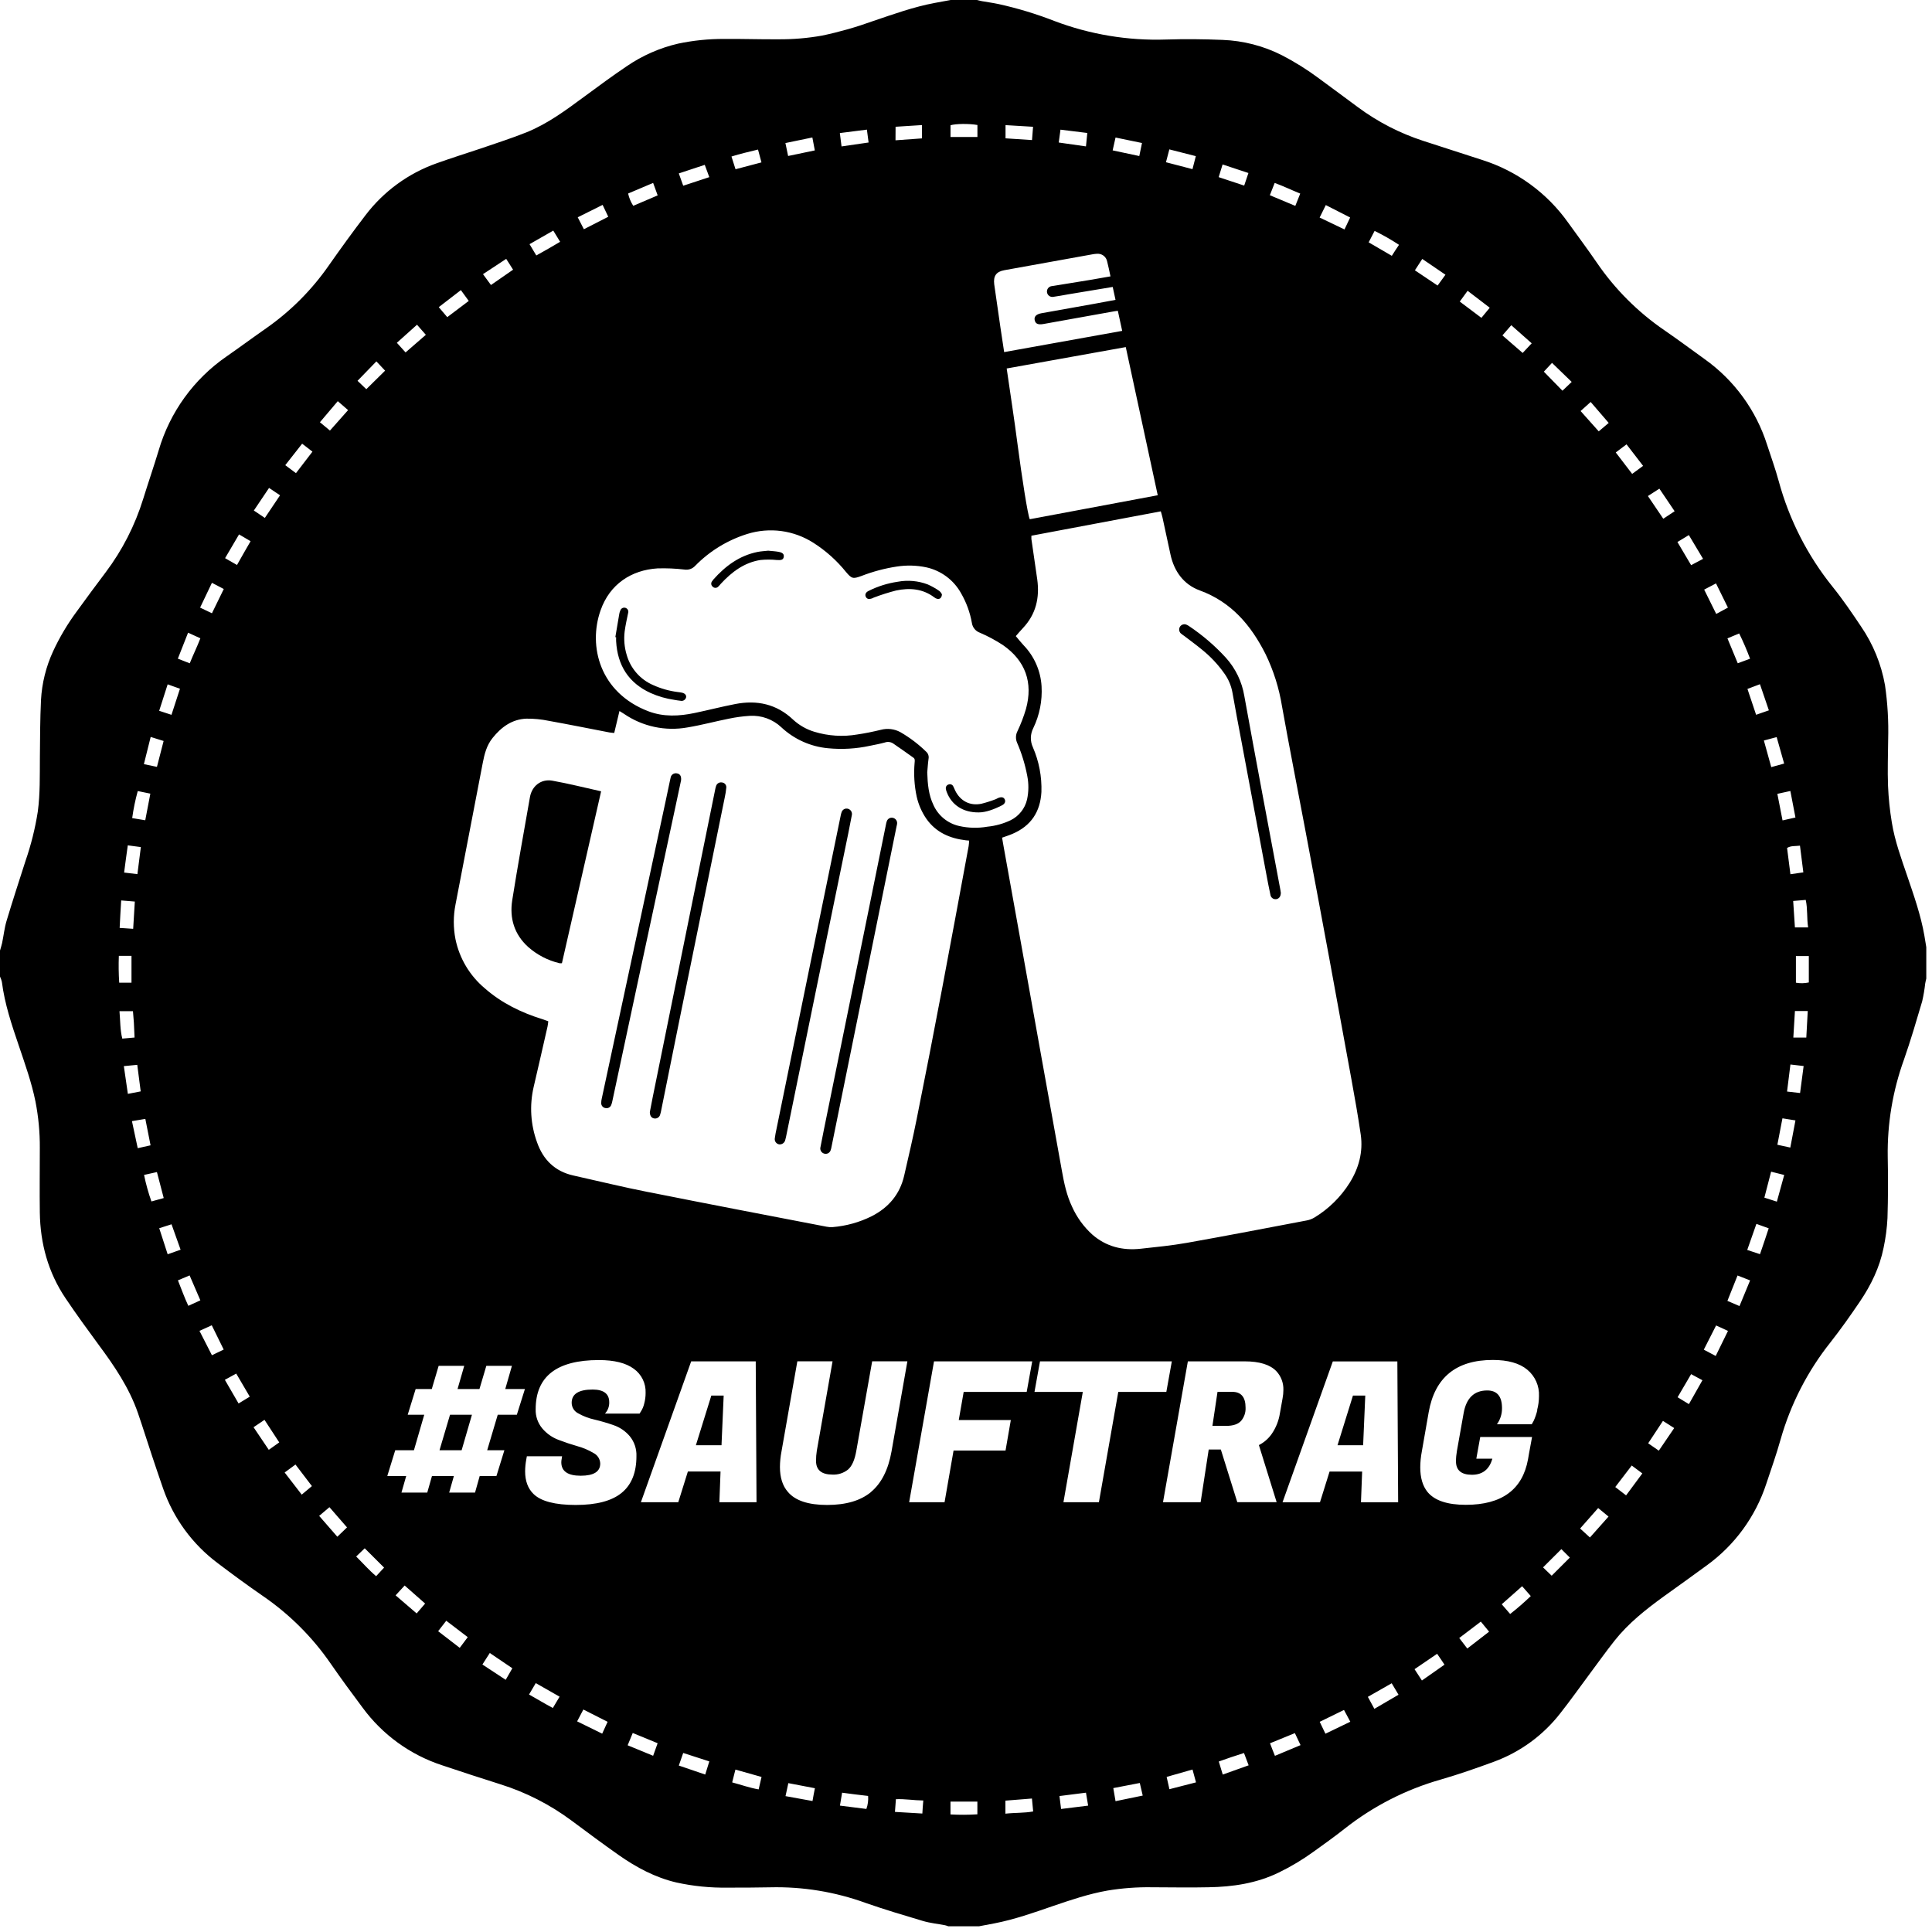 <svg width="115" height="115" viewBox="0 0 115 115" fill="none" xmlns="http://www.w3.org/2000/svg">
<path d="M114.546 55.688C114.334 54.476 113.927 53.321 113.533 52.162C113.174 51.108 112.787 50.06 112.609 48.96C112.489 48.239 112.414 47.512 112.383 46.782C112.347 45.861 112.383 44.938 112.391 44.015C112.421 42.936 112.358 41.855 112.203 40.787C111.981 39.531 111.494 38.337 110.773 37.286C110.235 36.481 109.687 35.676 109.084 34.928C107.591 33.074 106.499 30.931 105.875 28.634C105.676 27.902 105.42 27.2 105.187 26.483C104.532 24.418 103.223 22.623 101.457 21.369C100.663 20.797 99.877 20.213 99.071 19.658C97.488 18.575 96.122 17.207 95.042 15.623C94.494 14.825 93.916 14.049 93.351 13.265C92.092 11.486 90.285 10.169 88.207 9.515L84.713 8.384C83.32 7.931 82.01 7.256 80.833 6.384C80.053 5.811 79.28 5.23 78.498 4.659C77.805 4.143 77.071 3.684 76.303 3.287C75.205 2.732 74.001 2.421 72.771 2.375C71.649 2.329 70.522 2.317 69.405 2.353C67.14 2.428 64.882 2.053 62.763 1.25C61.684 0.829 60.574 0.492 59.444 0.243C59.114 0.173 58.78 0.127 58.448 0.069C58.35 0.051 58.254 0.023 58.156 0H56.587L55.666 0.17C54.39 0.405 53.178 0.845 51.95 1.26C50.968 1.616 49.961 1.903 48.939 2.118C48.086 2.27 47.222 2.344 46.356 2.339C45.276 2.348 44.196 2.308 43.117 2.318C42.194 2.313 41.273 2.406 40.37 2.596C39.269 2.851 38.227 3.31 37.296 3.949C36.449 4.52 35.624 5.129 34.8 5.736C33.704 6.544 32.612 7.363 31.339 7.876C30.443 8.234 29.521 8.529 28.609 8.842C27.731 9.134 26.853 9.411 25.989 9.72C24.302 10.317 22.826 11.397 21.745 12.824C21 13.797 20.281 14.791 19.577 15.794C18.562 17.256 17.295 18.527 15.835 19.547C15.05 20.093 14.284 20.663 13.493 21.212C11.54 22.556 10.111 24.532 9.445 26.808C9.152 27.775 8.823 28.732 8.523 29.698C8.036 31.271 7.282 32.748 6.292 34.064C5.707 34.839 5.134 35.614 4.568 36.397C4.018 37.139 3.546 37.935 3.158 38.773C2.739 39.684 2.495 40.666 2.44 41.668C2.386 42.812 2.384 43.96 2.374 45.107C2.365 46.174 2.393 47.243 2.25 48.307C2.094 49.306 1.849 50.29 1.518 51.246C1.137 52.433 0.749 53.618 0.391 54.813C0.263 55.24 0.217 55.691 0.126 56.13C0.094 56.276 0.042 56.431 0 56.581V58.129C0.048 58.229 0.086 58.333 0.111 58.441C0.277 59.758 0.697 61.001 1.121 62.246C1.491 63.343 1.882 64.433 2.112 65.572C2.289 66.479 2.376 67.402 2.37 68.326C2.37 69.61 2.353 70.892 2.37 72.174C2.397 74.015 2.864 75.735 3.898 77.272C4.531 78.214 5.2 79.133 5.876 80.053C6.812 81.313 7.687 82.604 8.207 84.1C8.499 84.948 8.766 85.809 9.05 86.661C9.265 87.312 9.489 87.962 9.711 88.608C10.325 90.374 11.453 91.917 12.95 93.038C13.837 93.711 14.736 94.371 15.652 95.002C17.233 96.087 18.602 97.453 19.689 99.033C20.302 99.921 20.942 100.789 21.591 101.657C22.767 103.256 24.412 104.449 26.297 105.07C27.458 105.461 28.623 105.84 29.791 106.209C31.306 106.685 32.731 107.412 34.007 108.359C34.947 109.056 35.884 109.757 36.841 110.429C37.886 111.16 39.004 111.759 40.263 112.053C41.263 112.273 42.286 112.375 43.31 112.359C44.153 112.359 44.998 112.359 45.841 112.34C47.779 112.293 49.709 112.609 51.531 113.271C52.655 113.665 53.797 114.003 54.938 114.344C55.366 114.47 55.817 114.514 56.256 114.599C56.319 114.614 56.382 114.634 56.443 114.659H58.28L59.203 114.484C60.388 114.253 61.522 113.854 62.66 113.46C63.735 113.094 64.809 112.728 65.932 112.532C66.798 112.39 67.675 112.324 68.553 112.337C69.679 112.337 70.804 112.364 71.928 112.337C73.379 112.314 74.795 112.105 76.121 111.459C76.85 111.104 77.546 110.686 78.201 110.211C78.813 109.771 79.429 109.332 80.019 108.866C81.725 107.515 83.682 106.514 85.775 105.921C86.842 105.612 87.895 105.243 88.938 104.86C90.49 104.288 91.852 103.294 92.868 101.989C93.476 101.222 94.039 100.42 94.624 99.636C95.115 98.977 95.592 98.307 96.101 97.664C96.925 96.622 97.959 95.806 99.028 95.03C99.888 94.415 100.748 93.797 101.6 93.173C103.263 91.968 104.501 90.267 105.138 88.315C105.43 87.437 105.738 86.572 105.988 85.68C106.586 83.576 107.595 81.611 108.958 79.899C109.577 79.113 110.155 78.289 110.714 77.465C111.373 76.489 111.885 75.439 112.118 74.274C112.242 73.692 112.32 73.1 112.35 72.505C112.388 71.291 112.39 70.075 112.365 68.862C112.334 66.89 112.661 64.928 113.331 63.073C113.732 61.929 114.072 60.764 114.416 59.6C114.496 59.25 114.556 58.896 114.596 58.539C114.612 58.442 114.638 58.346 114.66 58.246V56.38C114.619 56.149 114.585 55.918 114.546 55.688ZM89.957 19.358L91.173 20.435L90.635 21.009L89.43 19.964L89.957 19.358ZM87.358 17.309L88.675 18.317L88.179 18.919C87.751 18.597 87.336 18.284 86.891 17.951L87.358 17.309ZM84.659 15.413L86.039 16.353L85.572 16.997L84.22 16.09L84.659 15.413ZM78.917 12.207L80.366 12.947L80.029 13.657L78.55 12.949C78.683 12.69 78.795 12.464 78.917 12.207ZM75.874 10.889C76.391 11.077 76.868 11.309 77.395 11.523L77.102 12.255L75.586 11.62L75.874 10.889ZM72.773 9.789L74.311 10.298L74.059 11.047L72.541 10.544L72.773 9.789ZM69.598 8.891L71.18 9.294L70.981 10.068L69.403 9.657C69.472 9.407 69.532 9.174 69.602 8.899L69.598 8.891ZM69.096 30.437C69.134 30.574 69.171 30.688 69.196 30.805C69.357 31.537 69.513 32.277 69.673 33.012C69.891 34.017 70.465 34.798 71.413 35.144C73.302 35.835 74.465 37.22 75.332 38.937C75.808 39.919 76.137 40.965 76.31 42.042C76.749 44.495 77.234 46.944 77.695 49.396C78.183 51.98 78.666 54.566 79.144 57.153C79.583 59.529 80.018 61.905 80.449 64.282C80.645 65.365 80.839 66.45 80.997 67.54C81.143 68.572 80.883 69.528 80.337 70.406C79.808 71.249 79.089 71.957 78.238 72.473C78.094 72.559 77.935 72.619 77.769 72.648C75.397 73.099 73.024 73.557 70.646 73.979C69.74 74.14 68.819 74.228 67.903 74.329C66.826 74.448 65.847 74.209 65.014 73.483C64.504 73.02 64.095 72.457 63.814 71.829C63.486 71.141 63.335 70.406 63.203 69.662C62.787 67.329 62.367 64.995 61.943 62.662C61.528 60.349 61.113 58.037 60.699 55.726C60.377 53.934 60.055 52.143 59.732 50.352C59.704 50.196 59.679 50.043 59.647 49.861C59.878 49.778 60.086 49.715 60.276 49.63C61.37 49.161 61.924 48.32 61.989 47.142C62.019 46.228 61.846 45.318 61.481 44.479C61.398 44.3 61.357 44.103 61.361 43.906C61.366 43.708 61.415 43.514 61.506 43.338C61.879 42.564 62.048 41.707 61.998 40.85C61.944 39.931 61.562 39.062 60.922 38.401C60.768 38.236 60.629 38.059 60.464 37.864C60.579 37.732 60.73 37.554 60.889 37.385C61.667 36.561 61.892 35.576 61.74 34.483C61.627 33.681 61.507 32.882 61.392 32.08C61.388 32.016 61.388 31.952 61.392 31.888L69.096 30.437ZM61.298 30.906C61.185 30.72 60.824 28.401 60.566 26.431C60.373 24.942 60.142 23.457 59.922 21.934L67.01 20.66C67.643 23.602 68.272 26.525 68.913 29.479L61.298 30.906ZM66.401 8.186L67.976 8.512C67.918 8.79 67.87 9.026 67.815 9.288L66.229 8.951L66.401 8.186ZM63.124 7.718L64.72 7.915C64.694 8.179 64.669 8.426 64.641 8.714L63.02 8.483C63.06 8.22 63.091 7.981 63.124 7.718ZM59.853 7.448L61.491 7.546C61.469 7.823 61.45 8.07 61.43 8.337L59.853 8.234V7.448ZM59.779 16.084C61.535 15.765 63.291 15.448 65.048 15.134C65.125 15.12 65.203 15.111 65.282 15.107C65.424 15.092 65.566 15.13 65.681 15.214C65.796 15.299 65.875 15.424 65.902 15.564C65.977 15.845 66.03 16.132 66.1 16.451C65.661 16.527 65.248 16.598 64.831 16.671L62.702 17.017C62.668 17.02 62.634 17.024 62.6 17.031C62.557 17.036 62.515 17.051 62.477 17.073C62.439 17.095 62.406 17.125 62.38 17.161C62.354 17.196 62.336 17.237 62.326 17.28C62.316 17.323 62.315 17.367 62.323 17.41C62.331 17.453 62.348 17.495 62.372 17.531C62.397 17.568 62.428 17.599 62.465 17.623C62.502 17.647 62.544 17.663 62.587 17.67C62.63 17.678 62.675 17.676 62.718 17.666C63.01 17.625 63.294 17.572 63.583 17.52L66.233 17.08C66.29 17.345 66.341 17.581 66.4 17.849C65.949 17.932 65.532 18.013 65.116 18.087C64.076 18.273 63.037 18.456 61.996 18.644C61.675 18.701 61.539 18.85 61.591 19.067C61.642 19.283 61.801 19.34 62.116 19.285L66.33 18.529L66.538 18.5C66.624 18.895 66.707 19.28 66.797 19.695L59.771 20.958C59.694 20.445 59.625 19.97 59.55 19.494C59.426 18.638 59.306 17.78 59.18 16.924C59.12 16.432 59.294 16.172 59.779 16.084ZM56.578 7.457C56.863 7.363 57.677 7.35 58.18 7.44V8.155H56.578V7.457ZM53.308 7.545L54.88 7.445V8.237L53.304 8.351L53.308 7.545ZM51.601 7.716C51.636 7.98 51.667 8.217 51.702 8.482L50.092 8.716C50.059 8.449 50.028 8.201 49.991 7.92L51.601 7.716ZM48.355 8.183C48.405 8.451 48.45 8.687 48.501 8.953L46.912 9.285C46.858 9.025 46.808 8.789 46.751 8.515L48.355 8.183ZM45.12 8.902C45.189 9.156 45.252 9.389 45.325 9.666L43.781 10.074C43.701 9.819 43.626 9.588 43.54 9.316C44.059 9.153 44.576 9.036 45.12 8.902ZM41.95 9.812L42.22 10.544L40.668 11.055C40.577 10.799 40.495 10.573 40.405 10.323L41.95 9.812ZM38.877 10.888C38.97 11.143 39.052 11.369 39.147 11.63L37.694 12.251C37.548 12.027 37.445 11.779 37.388 11.519L38.877 10.888ZM39.133 33.833C39.67 33.816 40.209 33.839 40.743 33.902C40.857 33.92 40.974 33.91 41.084 33.873C41.194 33.836 41.292 33.772 41.372 33.688C42.232 32.807 43.298 32.153 44.474 31.785C45.131 31.579 45.825 31.519 46.508 31.61C47.191 31.702 47.846 31.943 48.425 32.315C49.157 32.783 49.808 33.365 50.353 34.041C50.697 34.448 50.767 34.471 51.276 34.284C51.958 34.02 52.667 33.831 53.39 33.722C53.969 33.633 54.559 33.649 55.133 33.769C55.569 33.864 55.979 34.051 56.337 34.318C56.694 34.584 56.991 34.924 57.207 35.314C57.523 35.86 57.741 36.458 57.85 37.079C57.869 37.212 57.924 37.337 58.01 37.44C58.095 37.543 58.207 37.621 58.334 37.665C58.809 37.869 59.265 38.114 59.698 38.397C61.037 39.326 61.503 40.627 61.069 42.202C60.935 42.653 60.767 43.094 60.565 43.519C60.511 43.623 60.48 43.737 60.475 43.854C60.47 43.971 60.49 44.087 60.535 44.196C60.813 44.834 61.018 45.503 61.147 46.188C61.239 46.652 61.234 47.131 61.133 47.594C61.071 47.858 60.952 48.105 60.783 48.317C60.615 48.529 60.402 48.702 60.159 48.822C59.722 49.031 59.252 49.161 58.77 49.208C58.214 49.305 57.645 49.291 57.094 49.167C56.758 49.092 56.444 48.939 56.178 48.721C55.911 48.502 55.699 48.225 55.559 47.91C55.276 47.316 55.215 46.682 55.193 45.978C55.215 45.747 55.23 45.454 55.271 45.164C55.286 45.087 55.28 45.007 55.255 44.932C55.229 44.857 55.184 44.79 55.124 44.739C54.665 44.291 54.152 43.903 53.596 43.582C53.239 43.386 52.819 43.337 52.425 43.443C51.967 43.554 51.505 43.65 51.038 43.718C50.181 43.866 49.301 43.811 48.469 43.557C48.005 43.416 47.578 43.173 47.219 42.846C46.23 41.902 45.056 41.655 43.755 41.909C42.95 42.066 42.155 42.271 41.353 42.439C40.427 42.634 39.497 42.682 38.594 42.338C35.706 41.235 34.998 38.471 35.746 36.337C36.295 34.76 37.593 33.931 39.133 33.833ZM35.87 12.196L36.206 12.902L34.755 13.645C34.631 13.405 34.52 13.189 34.389 12.934L35.87 12.196ZM32.933 13.726L33.341 14.393C32.868 14.676 32.409 14.935 31.923 15.206L31.52 14.534L32.933 13.726ZM30.131 15.409C30.278 15.632 30.396 15.826 30.541 16.053L29.224 16.965L28.75 16.319L30.131 15.409ZM27.433 17.269L27.902 17.912L26.623 18.878L26.117 18.282L27.433 17.269ZM24.822 19.329L25.348 19.929L24.141 20.978L23.623 20.404L24.822 19.329ZM11.195 37.66L11.927 37.994C11.737 38.492 11.505 38.957 11.295 39.483L10.586 39.206C10.793 38.684 10.987 38.186 11.195 37.66ZM9.98 40.734L10.712 40.996L10.207 42.549L9.475 42.309L9.98 40.734ZM8.969 43.866L9.739 44.106C9.607 44.62 9.48 45.113 9.342 45.647L8.565 45.485L8.969 43.866ZM8.199 47.086L8.949 47.241C8.846 47.778 8.748 48.289 8.646 48.825L7.868 48.696C7.943 48.154 8.053 47.617 8.199 47.089V47.086ZM7.614 50.319L8.384 50.422C8.313 50.968 8.248 51.486 8.179 52.032L7.388 51.938C7.456 51.397 7.529 50.877 7.606 50.322L7.614 50.319ZM7.22 53.598L8.025 53.665C7.993 54.212 7.961 54.723 7.927 55.287L7.122 55.233C7.148 54.682 7.179 54.161 7.213 53.601L7.22 53.598ZM7.074 56.895H7.827V58.495H7.096C7.061 57.964 7.054 57.431 7.074 56.898V56.895ZM7.112 60.188H7.914C7.933 60.409 7.955 60.641 7.969 60.872C7.987 61.165 7.997 61.446 8.01 61.757L7.279 61.822C7.144 61.289 7.164 60.764 7.112 60.191V60.188ZM7.372 63.46L8.17 63.383C8.239 63.916 8.305 64.423 8.375 64.964L7.611 65.111C7.532 64.56 7.456 64.042 7.372 63.463V63.46ZM8.198 68.344C8.082 67.801 7.971 67.281 7.854 66.734L8.651 66.601C8.758 67.141 8.858 67.644 8.962 68.174L8.198 68.344ZM9.014 71.515C8.831 71 8.684 70.472 8.575 69.936L9.341 69.766C9.477 70.286 9.607 70.791 9.745 71.313L9.014 71.515ZM9.478 73.108L10.21 72.874C10.392 73.383 10.566 73.873 10.75 74.387L9.98 74.659L9.478 73.108ZM10.592 76.211L11.286 75.918C11.5 76.414 11.706 76.89 11.926 77.401L11.21 77.728C10.98 77.237 10.8 76.738 10.592 76.214V76.211ZM12.615 80.669C12.366 80.184 12.13 79.722 11.873 79.218L12.605 78.886C12.842 79.368 13.072 79.835 13.315 80.331L12.615 80.669ZM12.615 36.504L11.911 36.167L12.615 34.691L13.32 35.06L12.615 36.504ZM14.201 83.54L13.385 82.132L14.062 81.761L14.867 83.135L14.201 83.54ZM14.108 33.631L13.398 33.224L14.229 31.81L14.916 32.214C14.636 32.702 14.371 33.154 14.101 33.641L14.108 33.631ZM15.999 86.299C15.693 85.846 15.4 85.412 15.093 84.954L15.744 84.515L16.622 85.857L15.999 86.299ZM15.765 30.828L15.11 30.389L16.015 29.043L16.669 29.482L15.765 30.828ZM17.96 88.966L16.944 87.649L17.588 87.175L18.566 88.458L17.96 88.966ZM17.62 28.166L16.98 27.689L17.985 26.41L18.598 26.884C18.254 27.33 17.935 27.746 17.61 28.173L17.62 28.166ZM20.079 91.472L18.998 90.231L19.61 89.713L20.656 90.917L20.079 91.472ZM19.64 25.629L19.043 25.133L20.106 23.879L20.719 24.412L19.64 25.629ZM22.389 93.82C21.962 93.462 21.607 93.05 21.201 92.649L21.71 92.161L22.862 93.309L22.389 93.82ZM21.803 23.165L21.282 22.667L22.404 21.511L22.923 22.063C22.528 22.453 22.158 22.819 21.798 23.172L21.803 23.165ZM24.801 96.037L23.548 94.961L24.087 94.376L25.306 95.45L24.801 96.037ZM27.365 98.086L26.08 97.095L26.563 96.473L27.842 97.449L27.365 98.086ZM30.101 99.989L28.715 99.078L29.154 98.393L30.497 99.301L30.101 99.989ZM30.764 84.212H29.627L28.999 86.324H30.023L29.55 87.857H28.554L28.276 88.845H26.736L27.017 87.857H25.713L25.432 88.845H23.896L24.179 87.857H23.053L23.526 86.324H24.639L25.252 84.212H24.268L24.741 82.68H25.701L26.11 81.301H27.632L27.235 82.68H28.539L28.948 81.301H30.471L30.075 82.68H31.245L30.764 84.212ZM32.908 101.666C32.426 101.41 31.976 101.136 31.49 100.864L31.891 100.185L33.309 100.993C33.177 101.212 33.056 101.417 32.908 101.666ZM35.844 103.194L34.353 102.462C34.486 102.208 34.6 101.992 34.724 101.757L36.167 102.489L35.844 103.194ZM36.997 88.865C36.412 89.342 35.504 89.581 34.272 89.581C33.041 89.581 32.203 89.363 31.758 88.928C31.424 88.603 31.257 88.153 31.257 87.577C31.259 87.339 31.283 87.101 31.327 86.867L31.361 86.681H33.458L33.435 86.828C33.42 86.897 33.412 86.968 33.411 87.039C33.411 87.574 33.797 87.842 34.569 87.841C35.341 87.84 35.727 87.599 35.728 87.119C35.725 86.988 35.687 86.861 35.617 86.75C35.547 86.64 35.449 86.55 35.332 86.491C35.032 86.312 34.709 86.175 34.372 86.083C33.995 85.975 33.618 85.849 33.242 85.705C32.87 85.565 32.539 85.332 32.282 85.029C32.013 84.709 31.871 84.301 31.885 83.883C31.885 81.931 33.139 80.956 35.647 80.956C36.563 80.956 37.255 81.128 37.725 81.474C37.952 81.636 38.136 81.853 38.259 82.103C38.382 82.354 38.44 82.632 38.429 82.911C38.43 83.13 38.401 83.347 38.343 83.558C38.307 83.713 38.245 83.862 38.161 83.997L38.069 84.144H36.008C36.093 84.053 36.16 83.947 36.203 83.831C36.247 83.715 36.268 83.591 36.264 83.467C36.264 82.964 35.933 82.711 35.275 82.711C34.443 82.711 34.028 82.975 34.028 83.502C34.029 83.634 34.066 83.762 34.136 83.874C34.206 83.985 34.306 84.074 34.424 84.132C34.724 84.301 35.048 84.424 35.385 84.498C35.768 84.589 36.147 84.7 36.52 84.83C36.896 84.958 37.23 85.186 37.486 85.489C37.76 85.824 37.901 86.249 37.883 86.681C37.883 87.658 37.588 88.386 36.997 88.865ZM38.878 104.511L37.36 103.886C37.47 103.624 37.558 103.412 37.663 103.154L39.145 103.763C39.054 104.017 38.972 104.243 38.878 104.508V104.511ZM41.978 105.628L40.406 105.092L40.667 104.343L42.221 104.845L41.978 105.628ZM42.82 89.417L42.889 87.589H40.945L40.374 89.417H38.149L41.142 81.033H44.984L45.031 89.417H42.82ZM45.161 106.512C44.618 106.42 44.121 106.237 43.582 106.095C43.648 105.831 43.708 105.597 43.775 105.332L45.33 105.771C45.267 106.025 45.216 106.251 45.158 106.509L45.161 106.512ZM38.606 70.961C37.109 70.668 35.623 70.302 34.132 69.971C33.031 69.728 32.33 69.032 31.968 67.997C31.584 66.946 31.512 65.806 31.762 64.715C32.044 63.511 32.317 62.305 32.592 61.1C32.614 61.005 32.62 60.906 32.636 60.79C32.508 60.745 32.396 60.701 32.28 60.664C31.021 60.272 29.856 59.705 28.858 58.829C27.962 58.078 27.346 57.047 27.111 55.901C26.979 55.225 26.979 54.529 27.111 53.852C27.648 51.038 28.198 48.226 28.735 45.413C28.838 44.877 28.968 44.365 29.321 43.926C29.843 43.273 30.48 42.811 31.335 42.777C31.782 42.773 32.228 42.816 32.666 42.907C33.873 43.124 35.073 43.367 36.276 43.598C36.362 43.614 36.452 43.617 36.561 43.629L36.873 42.322C36.984 42.391 37.069 42.442 37.151 42.496C38.253 43.248 39.606 43.536 40.918 43.3C41.748 43.164 42.563 42.941 43.391 42.777C43.797 42.692 44.209 42.636 44.624 42.61C44.968 42.589 45.313 42.638 45.638 42.755C45.962 42.873 46.259 43.055 46.509 43.292C47.273 44.005 48.251 44.444 49.29 44.539C50.122 44.62 50.962 44.571 51.779 44.393C52.071 44.333 52.376 44.277 52.667 44.197C52.746 44.168 52.831 44.157 52.916 44.166C53 44.175 53.081 44.202 53.153 44.247C53.563 44.522 53.962 44.813 54.365 45.097C54.48 45.178 54.448 45.29 54.441 45.403C54.382 46.076 54.423 46.754 54.564 47.415C54.67 47.887 54.865 48.334 55.138 48.733C55.71 49.545 56.529 49.904 57.487 50.018C57.542 50.025 57.598 50.028 57.687 50.035C57.677 50.15 57.677 50.256 57.658 50.362C57.131 53.201 56.61 56.042 56.071 58.879C55.583 61.461 55.08 64.042 54.562 66.621C54.338 67.744 54.076 68.86 53.82 69.977C53.564 71.094 52.891 71.88 51.884 72.395C51.157 72.757 50.368 72.976 49.56 73.042C49.437 73.05 49.313 73.042 49.192 73.017C45.662 72.338 42.13 71.662 38.603 70.958L38.606 70.961ZM48.367 107.204L46.757 106.912L46.925 106.139L48.506 106.442C48.452 106.702 48.411 106.931 48.364 107.201L48.367 107.204ZM51.574 107.676L49.997 107.477C50.041 107.21 50.079 106.98 50.125 106.708L50.89 106.808L51.673 106.901C51.694 107.163 51.659 107.426 51.571 107.673L51.574 107.676ZM51.852 88.807C51.234 89.322 50.363 89.58 49.238 89.581C48.113 89.582 47.332 89.322 46.896 88.801C46.582 88.442 46.425 87.947 46.425 87.318C46.427 87.01 46.458 86.702 46.517 86.399L47.461 81.03H49.557L48.62 86.352C48.588 86.552 48.572 86.755 48.573 86.958C48.573 87.501 48.899 87.772 49.551 87.773C49.888 87.79 50.219 87.683 50.482 87.47C50.715 87.268 50.878 86.896 50.972 86.352L51.915 81.03H54.011L53.066 86.399C52.872 87.487 52.466 88.288 51.849 88.804L51.852 88.807ZM54.905 107.948L53.271 107.851C53.292 107.592 53.308 107.362 53.328 107.095C53.87 107.071 54.385 107.166 54.958 107.172C54.935 107.453 54.914 107.684 54.902 107.945L54.905 107.948ZM58.177 107.995C57.644 108.029 57.11 108.031 56.576 108.002V107.239H58.177V107.995ZM56.759 86.343L56.224 89.417H54.116L55.596 81.033H61.441L61.113 82.851H57.362L57.069 84.527H60.168L59.853 86.343H56.759ZM59.846 107.96V107.181L61.425 107.055C61.449 107.31 61.472 107.55 61.498 107.825C60.952 107.924 60.417 107.892 59.843 107.957L59.846 107.96ZM63.16 107.677C63.124 107.405 63.095 107.168 63.063 106.907L64.641 106.707L64.77 107.478L63.16 107.677ZM66.401 107.213L66.268 106.434L67.845 106.13C67.905 106.391 67.957 106.614 68.019 106.879L66.401 107.213ZM66.564 82.851L65.411 89.417H63.3L64.453 82.851H61.577L61.904 81.033H69.752L69.425 82.851H66.564ZM69.608 106.5C69.551 106.247 69.5 106.016 69.443 105.768L70.983 105.329C71.051 105.58 71.116 105.82 71.191 106.093L69.608 106.5ZM71.466 89.417H69.226L70.706 81.033H74.087C74.972 81.033 75.601 81.228 75.974 81.619C76.256 81.921 76.406 82.323 76.392 82.737C76.391 82.901 76.376 83.065 76.345 83.226L76.183 84.135C76.114 84.572 75.948 84.988 75.697 85.353C75.501 85.633 75.24 85.862 74.934 86.017L75.99 89.414H73.648L72.669 86.282H71.947L71.466 89.417ZM72.783 105.629L72.547 104.852C72.806 104.763 73.045 104.677 73.279 104.596C73.513 104.516 73.768 104.437 74.047 104.346C74.138 104.584 74.223 104.81 74.324 105.078L72.783 105.629ZM75.889 104.514C75.779 104.24 75.688 104.017 75.596 103.766L77.076 103.162L77.414 103.876L75.889 104.514ZM78.895 103.197C78.782 102.961 78.677 102.743 78.554 102.489L79.999 101.782C80.126 102.019 80.242 102.234 80.375 102.484L78.895 103.197ZM79.141 87.593L78.57 89.421H76.341L79.334 81.038H83.176L83.223 89.421H81.01L81.08 87.593H79.141ZM81.808 101.717C81.677 101.479 81.557 101.259 81.42 101.003C81.91 100.722 82.364 100.464 82.839 100.194L83.245 100.876L81.808 101.717ZM82.853 15.232L81.468 14.425L81.821 13.745C82.323 13.989 82.808 14.266 83.274 14.573C83.126 14.788 82.992 14.999 82.848 15.225L82.853 15.232ZM84.638 100.03L84.199 99.356L85.543 98.44C85.689 98.657 85.835 98.857 85.982 99.087L84.638 100.03ZM87.339 98.127L86.859 97.501L88.144 96.524C88.312 96.726 88.466 96.914 88.637 97.123L87.339 98.127ZM89.897 96.078L89.389 95.492L90.603 94.418C90.768 94.608 90.927 94.788 91.118 95.004C90.728 95.379 90.32 95.734 89.894 96.068L89.897 96.078ZM91.507 83.94C91.456 84.156 91.384 84.367 91.292 84.569L91.175 84.779H89.102C89.305 84.498 89.411 84.159 89.405 83.813C89.405 83.115 89.112 82.766 88.527 82.765C87.746 82.765 87.277 83.219 87.119 84.127L86.722 86.362C86.685 86.566 86.666 86.773 86.665 86.98C86.665 87.516 86.981 87.784 87.614 87.784C88.246 87.784 88.651 87.465 88.83 86.828H87.876L88.109 85.535H91.194L91.012 86.523L90.954 86.86C90.627 88.669 89.392 89.573 87.251 89.573C86.148 89.573 85.388 89.317 84.969 88.805C84.682 88.448 84.539 87.96 84.539 87.341C84.541 87.025 84.573 86.71 84.632 86.399L85.039 84.07C85.404 81.99 86.677 80.95 88.858 80.95C89.759 80.95 90.442 81.142 90.907 81.527C91.138 81.717 91.321 81.959 91.443 82.233C91.564 82.507 91.62 82.805 91.606 83.104C91.605 83.383 91.568 83.661 91.495 83.93L91.507 83.94ZM92.362 93.792L91.848 93.297L92.938 92.21L93.443 92.713L92.362 93.792ZM93.004 23.257L91.895 22.123L92.382 21.6L93.553 22.733L93.004 23.257ZM94.639 91.517L94.054 90.983C94.418 90.57 94.765 90.18 95.129 89.765C95.337 89.936 95.525 90.092 95.746 90.272L94.639 91.517ZM95.163 25.676L94.083 24.466L94.683 23.927L95.756 25.174L95.163 25.676ZM107.626 55.202H106.84C106.808 54.691 106.774 54.177 106.737 53.63L107.484 53.566C107.604 54.104 107.541 54.643 107.626 55.202ZM107.342 51.926L106.573 52.038C106.506 51.505 106.44 50.997 106.373 50.474C106.609 50.328 106.868 50.375 107.141 50.337C107.209 50.868 107.273 51.376 107.342 51.929V51.926ZM106.872 48.661L106.104 48.834C106 48.304 105.9 47.793 105.795 47.253L106.569 47.083C106.672 47.616 106.768 48.118 106.872 48.661ZM106.199 45.45L105.432 45.662L104.993 44.078L105.754 43.875C105.903 44.406 106.045 44.908 106.199 45.45ZM105.29 42.282L104.53 42.547C104.356 42.031 104.191 41.536 104.015 41.008L104.759 40.727L105.29 42.282ZM104.17 39.209L103.438 39.48L102.824 37.998L103.523 37.706C103.764 38.196 103.98 38.697 104.17 39.209ZM102.143 34.727L102.853 36.167L102.156 36.544C101.918 36.064 101.686 35.598 101.439 35.096L102.143 34.727ZM96.791 89.011L96.147 88.514C96.48 88.075 96.796 87.663 97.127 87.233L97.758 87.703L96.791 89.011ZM97.152 28.208L96.176 26.932L96.817 26.449L97.803 27.73L97.152 28.208ZM98.739 86.349L98.106 85.91L98.985 84.577L99.655 85.004L98.739 86.349ZM99.005 30.878L98.09 29.526L98.772 29.087L99.68 30.43L99.005 30.878ZM100.53 83.579L99.857 83.169L100.662 81.794L101.335 82.157L100.53 83.579ZM100.662 33.641L99.847 32.263L100.527 31.85L101.373 33.265L100.662 33.641ZM102.126 80.713L101.417 80.337C101.665 79.854 101.902 79.388 102.149 78.896L102.856 79.221C102.616 79.72 102.38 80.198 102.126 80.711V80.713ZM103.541 77.742L102.822 77.434C103.023 76.932 103.216 76.449 103.425 75.922L104.173 76.215L103.541 77.742ZM104.763 74.653L104.002 74.402L104.548 72.85L105.28 73.114C105.116 73.62 104.946 74.115 104.763 74.649V74.653ZM105.767 71.527L105.022 71.288C105.157 70.767 105.285 70.273 105.423 69.743L106.203 69.939C106.054 70.479 105.915 70.983 105.767 71.523V71.527ZM106.566 68.307L105.796 68.14C105.899 67.608 105.995 67.104 106.098 66.567L106.872 66.691L106.566 68.307ZM107.152 65.061L106.372 64.973C106.443 64.408 106.506 63.902 106.573 63.363L107.359 63.454C107.285 63.998 107.217 64.512 107.147 65.062L107.152 65.061ZM107.522 61.759H106.746C106.778 61.222 106.809 60.712 106.841 60.181H107.604C107.578 60.718 107.548 61.229 107.518 61.76L107.522 61.759ZM107.668 58.479C107.416 58.535 107.154 58.54 106.9 58.494V56.907H107.668V58.479Z" fill="black"/>
<path d="M81.266 83.069H80.533L79.614 86.026H81.139L81.266 83.069Z" fill="black"/>
<path d="M26.161 86.324H27.478L28.091 84.212H26.787L26.161 86.324Z" fill="black"/>
<path d="M41.422 86.026H42.947L43.076 83.069H42.341L41.422 86.026Z" fill="black"/>
<path d="M73.873 84.577C74.059 84.358 74.155 84.077 74.141 83.791C74.141 83.161 73.876 82.848 73.349 82.848H72.471L72.168 84.874H72.983C73.397 84.874 73.694 84.775 73.873 84.577Z" fill="black"/>
<path d="M70.466 37.837C70.823 38.11 71.188 38.373 71.534 38.659C72.053 39.075 72.51 39.562 72.891 40.106C73.126 40.437 73.285 40.815 73.358 41.214C73.529 42.199 73.718 43.18 73.903 44.162C74.39 46.767 74.878 49.372 75.366 51.977C75.447 52.408 75.526 52.838 75.621 53.267C75.633 53.346 75.676 53.416 75.74 53.464C75.804 53.511 75.884 53.532 75.963 53.522C76.136 53.497 76.24 53.359 76.239 53.138C76.231 53.091 76.222 53.024 76.211 52.958C75.492 49.116 74.763 45.276 74.067 41.431C73.927 40.584 73.548 39.795 72.975 39.158C72.321 38.443 71.584 37.809 70.779 37.27C70.733 37.238 70.684 37.21 70.633 37.188C70.566 37.157 70.491 37.151 70.421 37.169C70.35 37.188 70.288 37.231 70.245 37.29C70.204 37.351 70.184 37.424 70.19 37.498C70.196 37.571 70.227 37.641 70.277 37.694C70.337 37.746 70.4 37.794 70.466 37.837Z" fill="black"/>
<path d="M31.545 47.445C31.187 49.494 30.814 51.534 30.49 53.585C30.322 54.656 30.61 55.616 31.436 56.365C31.969 56.837 32.609 57.17 33.302 57.334C33.35 57.34 33.4 57.34 33.448 57.334C34.227 53.923 35.001 50.523 35.781 47.102C34.789 46.883 33.833 46.638 32.864 46.467C32.201 46.356 31.661 46.788 31.545 47.445Z" fill="black"/>
<path d="M49.44 68.474C49.467 68.4 49.486 68.325 49.498 68.247L50.732 62.169C51.61 57.84 52.488 53.513 53.367 49.186C53.382 49.133 53.393 49.078 53.399 49.023C53.406 48.949 53.388 48.875 53.346 48.814C53.305 48.753 53.244 48.708 53.173 48.687C53.097 48.663 53.015 48.669 52.943 48.703C52.871 48.738 52.816 48.8 52.788 48.875C52.763 48.949 52.743 49.025 52.731 49.103C52.411 50.678 52.092 52.252 51.773 53.826C50.86 58.308 49.948 62.789 49.036 67.269C48.964 67.622 48.897 67.975 48.828 68.328C48.82 68.402 48.839 68.478 48.881 68.54C48.923 68.602 48.987 68.647 49.059 68.667C49.135 68.691 49.218 68.684 49.289 68.648C49.36 68.612 49.414 68.549 49.44 68.474Z" fill="black"/>
<path d="M50.709 48.498C50.72 48.421 50.703 48.342 50.66 48.276C50.618 48.211 50.553 48.163 50.477 48.141C50.401 48.119 50.319 48.126 50.248 48.163C50.178 48.2 50.124 48.262 50.098 48.337C50.075 48.401 50.057 48.466 50.044 48.532L48.56 55.76C47.779 59.577 46.999 63.394 46.218 67.211C46.182 67.386 46.141 67.564 46.122 67.741C46.113 67.782 46.113 67.825 46.121 67.867C46.129 67.908 46.145 67.948 46.169 67.983C46.193 68.018 46.224 68.048 46.259 68.071C46.295 68.094 46.334 68.109 46.376 68.117C46.461 68.126 46.545 68.104 46.614 68.053C46.682 68.003 46.728 67.928 46.744 67.845C46.76 67.792 46.773 67.736 46.785 67.682C47.399 64.678 48.014 61.673 48.629 58.669C49.243 55.665 49.863 52.651 50.488 49.627C50.561 49.242 50.637 48.857 50.709 48.498Z" fill="black"/>
<path d="M42.976 46.575C42.904 46.561 42.828 46.573 42.764 46.61C42.7 46.647 42.651 46.706 42.627 46.776C42.598 46.861 42.576 46.948 42.562 47.036L41.609 51.727C40.688 56.264 39.767 60.801 38.846 65.339C38.786 65.632 38.73 65.933 38.681 66.192C38.681 66.419 38.779 66.548 38.94 66.574C39.018 66.588 39.099 66.571 39.165 66.527C39.231 66.484 39.279 66.416 39.297 66.339C39.324 66.253 39.345 66.165 39.36 66.077C39.707 64.358 40.054 62.641 40.4 60.923C41.313 56.443 42.225 51.962 43.137 47.483C43.181 47.285 43.213 47.085 43.232 46.884C43.236 46.847 43.232 46.809 43.221 46.774C43.21 46.738 43.193 46.705 43.169 46.676C43.145 46.648 43.116 46.624 43.083 46.607C43.05 46.589 43.013 46.579 42.976 46.575Z" fill="black"/>
<path d="M40.541 46.442C40.561 46.193 40.478 46.067 40.298 46.035C40.257 46.025 40.214 46.024 40.172 46.032C40.13 46.039 40.09 46.055 40.055 46.078C40.019 46.101 39.989 46.132 39.965 46.167C39.942 46.202 39.926 46.242 39.919 46.284C39.901 46.349 39.886 46.415 39.875 46.482C39.791 46.877 39.709 47.272 39.625 47.667C38.356 53.574 37.088 59.482 35.819 65.39C35.797 65.477 35.787 65.567 35.787 65.656C35.784 65.731 35.81 65.803 35.859 65.859C35.907 65.915 35.975 65.95 36.049 65.958C36.117 65.972 36.187 65.961 36.247 65.928C36.308 65.895 36.355 65.842 36.38 65.778C36.414 65.695 36.439 65.609 36.454 65.52C36.955 63.179 37.455 60.839 37.955 58.502C38.707 54.99 39.461 51.477 40.217 47.964C40.329 47.445 40.437 46.929 40.541 46.442Z" fill="black"/>
<path d="M36.674 38.168C36.754 39.595 37.406 40.646 38.723 41.249C39.175 41.451 39.654 41.589 40.144 41.659C40.266 41.678 40.389 41.703 40.51 41.713C40.546 41.721 40.583 41.722 40.619 41.716C40.655 41.71 40.689 41.696 40.72 41.676C40.751 41.657 40.777 41.631 40.798 41.601C40.819 41.571 40.833 41.537 40.841 41.501C40.858 41.375 40.772 41.273 40.599 41.232C40.511 41.214 40.422 41.2 40.333 41.191C39.83 41.127 39.34 40.988 38.878 40.779C38.499 40.616 38.162 40.371 37.89 40.061C37.618 39.751 37.418 39.385 37.305 38.988C37.167 38.534 37.125 38.057 37.182 37.586C37.23 37.22 37.313 36.854 37.387 36.495C37.398 36.465 37.402 36.432 37.4 36.4C37.398 36.367 37.39 36.336 37.376 36.306C37.361 36.277 37.341 36.251 37.317 36.23C37.292 36.209 37.264 36.192 37.233 36.182C37.202 36.172 37.17 36.168 37.137 36.17C37.105 36.173 37.073 36.182 37.044 36.197C37.016 36.212 36.99 36.232 36.969 36.257C36.948 36.282 36.932 36.311 36.923 36.342C36.895 36.403 36.874 36.467 36.863 36.533C36.782 36.997 36.705 37.461 36.627 37.925L36.675 37.933C36.674 38.012 36.669 38.091 36.674 38.168Z" fill="black"/>
<path d="M42.748 34.923C42.804 34.869 42.857 34.811 42.906 34.749C43.551 34.051 44.288 33.492 45.248 33.335C45.58 33.3 45.915 33.3 46.248 33.335C46.504 33.353 46.624 33.318 46.651 33.153C46.679 32.987 46.593 32.892 46.334 32.845C46.136 32.81 45.933 32.801 45.724 32.779C45.519 32.803 45.305 32.811 45.097 32.852C44.015 33.071 43.18 33.687 42.462 34.496C42.433 34.53 42.406 34.566 42.382 34.604C42.347 34.649 42.331 34.706 42.336 34.763C42.341 34.819 42.367 34.872 42.41 34.91C42.43 34.934 42.456 34.954 42.484 34.968C42.513 34.982 42.544 34.99 42.576 34.991C42.608 34.992 42.639 34.987 42.669 34.975C42.699 34.964 42.725 34.946 42.748 34.923Z" fill="black"/>
<path d="M51.897 35.623C51.94 35.608 51.977 35.581 52.02 35.567C52.451 35.404 52.891 35.264 53.337 35.149C54.142 34.979 54.925 35.038 55.616 35.56C55.668 35.602 55.728 35.632 55.793 35.648C55.94 35.679 56.061 35.579 56.067 35.373C56.031 35.3 55.982 35.235 55.92 35.181C55.7 35.027 55.465 34.895 55.219 34.786C54.649 34.57 54.029 34.516 53.429 34.629C52.825 34.718 52.239 34.903 51.694 35.177C51.522 35.263 51.473 35.401 51.54 35.531C51.607 35.661 51.732 35.682 51.897 35.623Z" fill="black"/>
<path d="M58.262 48.358C58.676 48.358 59.17 48.178 59.644 47.935C59.817 47.846 59.868 47.71 59.805 47.579C59.742 47.449 59.607 47.423 59.42 47.497C59.369 47.518 59.322 47.551 59.274 47.569C58.992 47.679 58.703 47.771 58.41 47.844C57.731 47.98 57.162 47.679 56.854 47.054C56.815 46.975 56.787 46.887 56.743 46.809C56.72 46.758 56.677 46.717 56.624 46.696C56.571 46.675 56.512 46.675 56.459 46.697C56.404 46.713 56.358 46.749 56.329 46.798C56.3 46.847 56.29 46.906 56.303 46.962C56.312 47.029 56.331 47.094 56.358 47.156C56.647 47.912 57.324 48.37 58.262 48.358Z" fill="black"/>
</svg>
